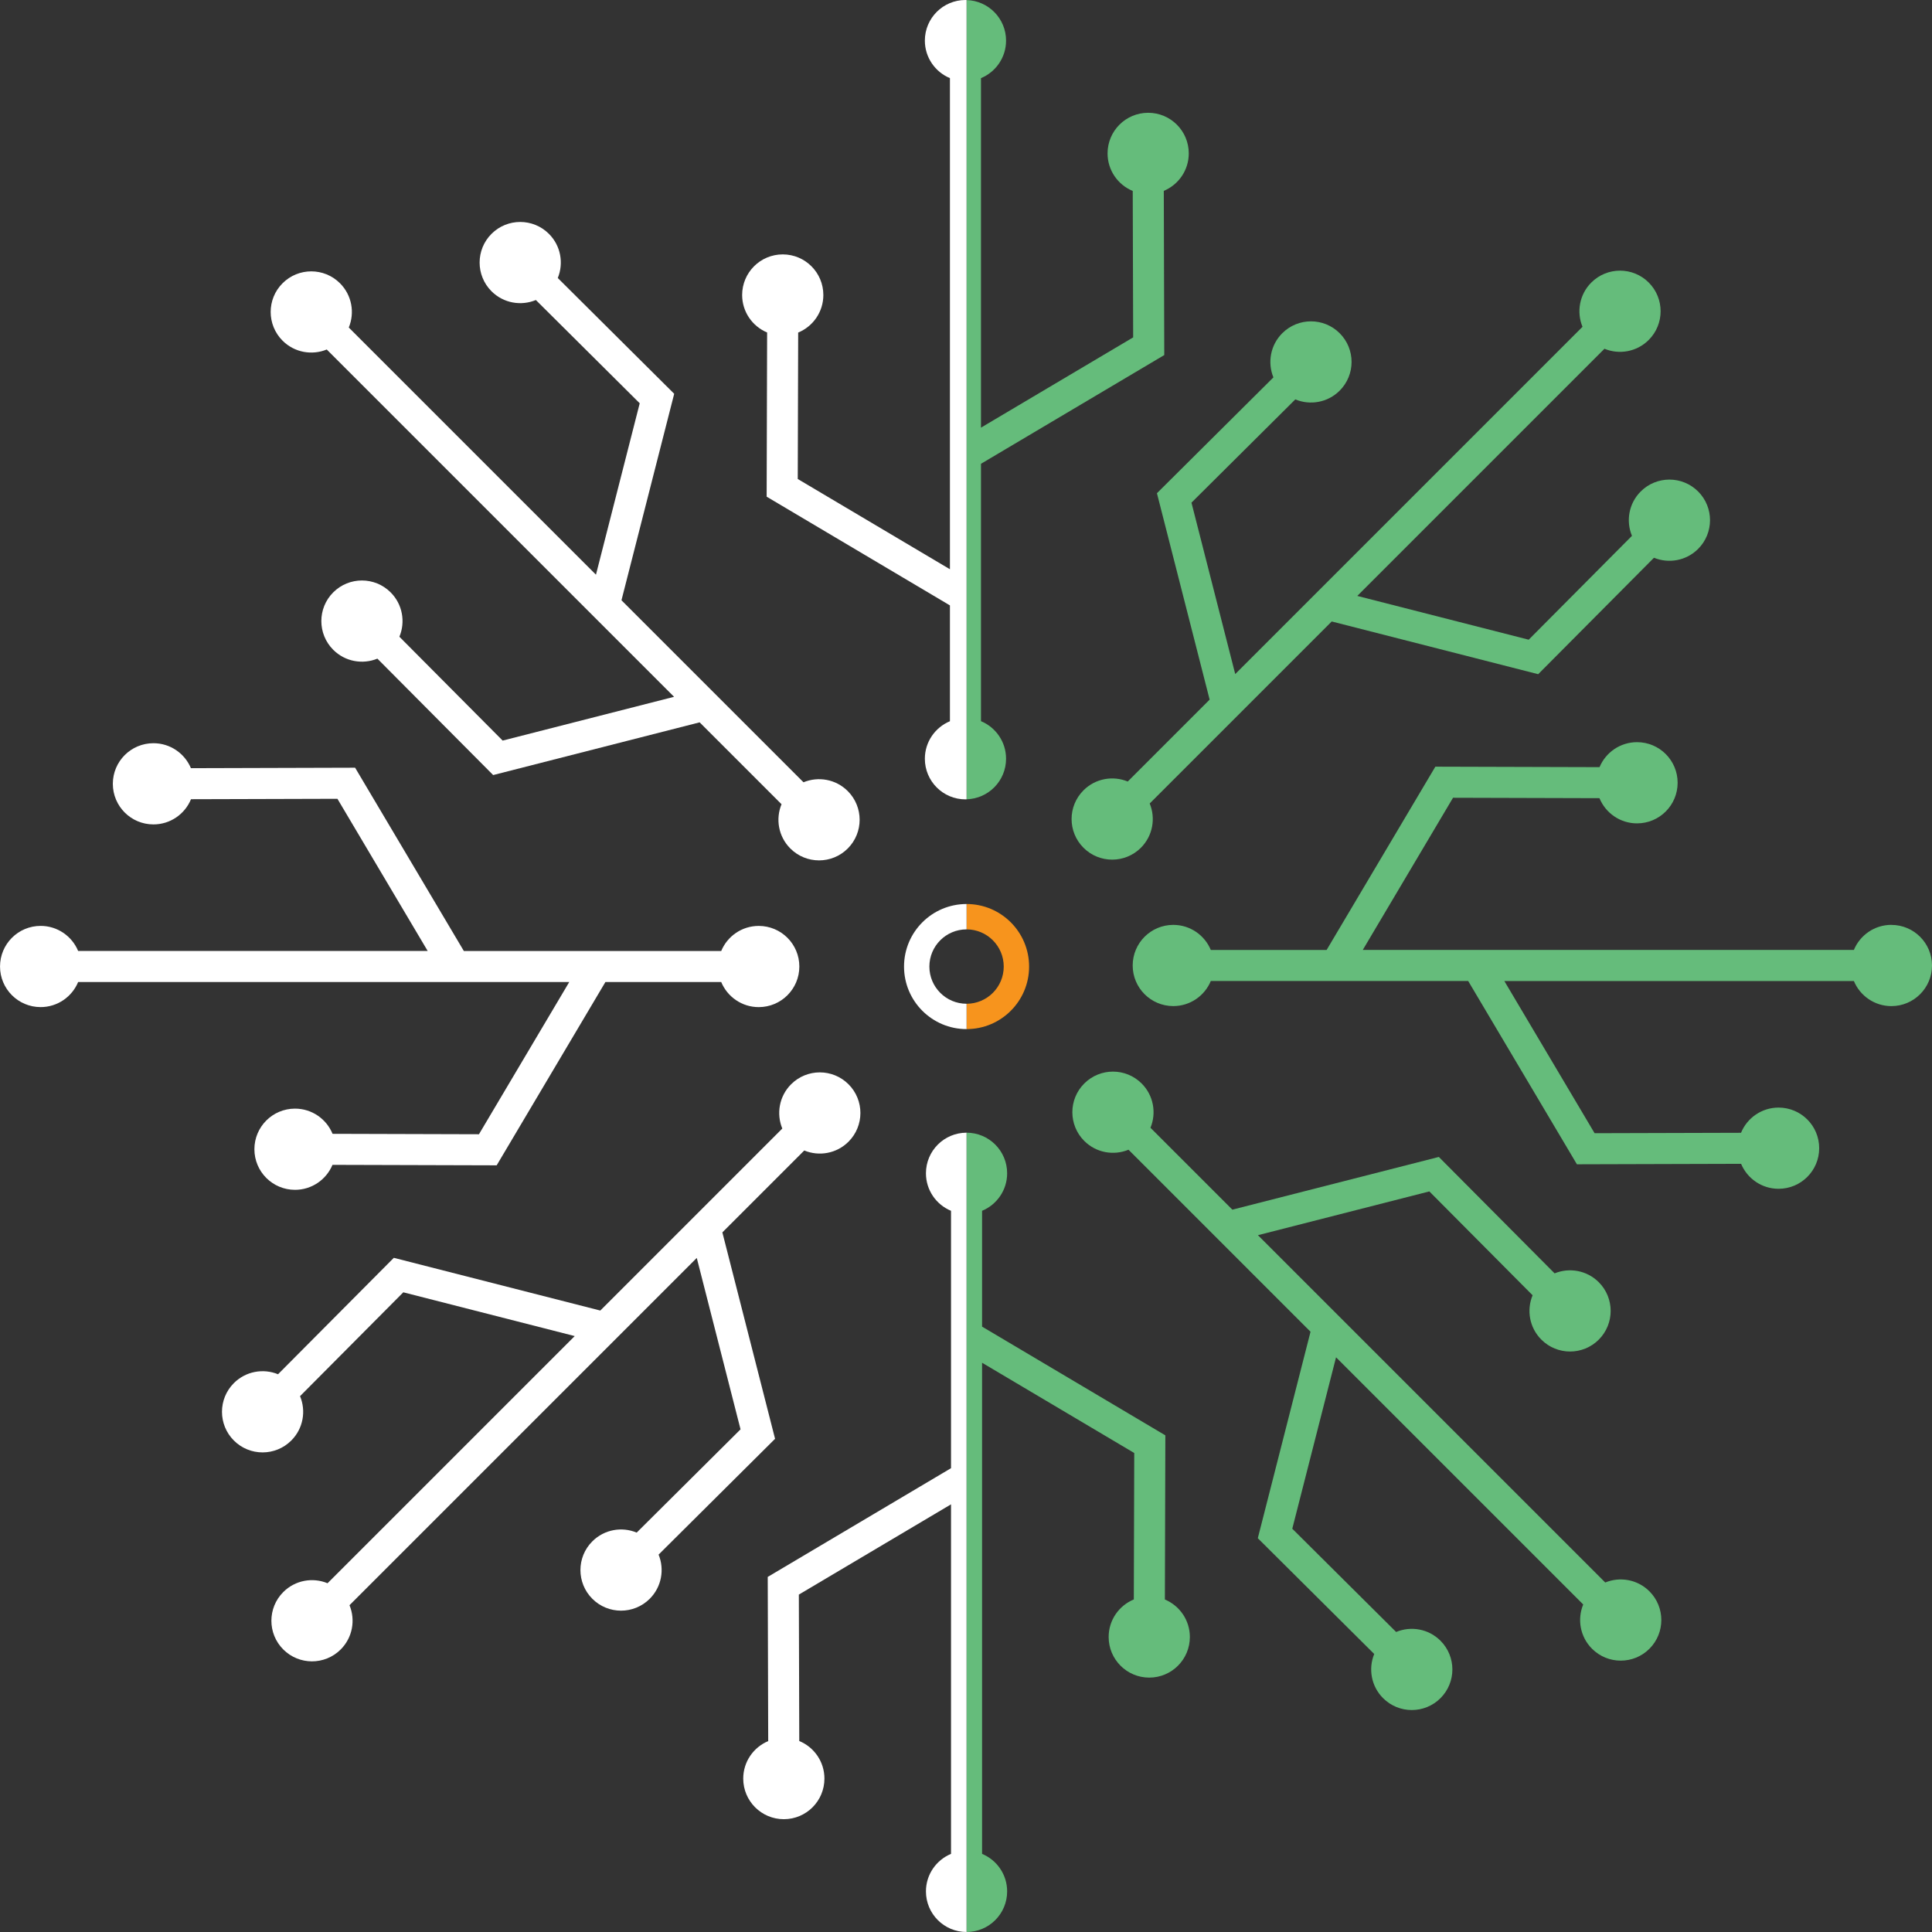 <svg width="328" height="328" viewBox="0 0 328 328" fill="none" xmlns="http://www.w3.org/2000/svg">
<rect x="0" y="0" width="328" height="328" fill="#333333" stroke="none"/>
<g clip-path="url(#clip0_14_22262)">
<path d="M170.801 128.808C170.801 125.936 169.042 123.472 166.544 122.435V78.738L197.66 60.279L197.58 32.404C200.07 31.363 201.82 28.908 201.82 26.04C201.82 22.233 198.735 19.147 194.927 19.147C191.119 19.147 188.034 22.233 188.034 26.04C188.034 28.92 189.801 31.389 192.307 32.417L192.379 57.278L166.544 72.601V13.266C169.042 12.229 170.801 9.769 170.801 6.897C170.801 3.153 167.816 0.113 164.097 0.013V135.697C167.816 135.596 170.801 132.557 170.801 128.812V128.808Z" fill="#65BC7B"/>
<path d="M196.413 83.725L205.363 118.779L191.459 132.683C188.962 131.646 185.977 132.145 183.945 134.177C181.254 136.868 181.254 141.234 183.945 143.925C186.636 146.616 191.002 146.616 193.693 143.925C195.725 141.893 196.22 138.908 195.187 136.411L226.089 105.509L261.142 114.459L280.798 94.691C283.291 95.715 286.268 95.215 288.295 93.188C290.986 90.497 290.986 86.131 288.295 83.44C285.604 80.749 281.238 80.749 278.547 83.44C276.511 85.476 276.016 88.469 277.061 90.971L259.53 108.603L230.43 101.172L272.393 59.209C274.891 60.246 277.876 59.746 279.908 57.714C282.599 55.023 282.599 50.658 279.908 47.967C277.217 45.276 272.851 45.276 270.16 47.967C268.128 49.998 267.633 52.983 268.665 55.481L209.708 114.438L202.278 85.337L219.909 67.806C222.411 68.852 225.405 68.356 227.441 66.32C230.132 63.629 230.132 59.264 227.441 56.573C224.75 53.882 220.384 53.882 217.693 56.573C215.665 58.6 215.166 61.572 216.19 64.07L196.426 83.725H196.413Z" fill="#65BC7B"/>
<path d="M321.107 157.015C318.235 157.015 315.771 158.773 314.738 161.271H231.361L246.684 135.437L271.545 135.508C272.578 138.018 275.042 139.786 277.922 139.786C281.729 139.786 284.815 136.7 284.815 132.893C284.815 129.085 281.729 126 277.922 126C275.054 126 272.599 127.75 271.558 130.24L243.683 130.16L225.224 161.276H205.56C204.523 158.778 202.063 157.019 199.192 157.019C195.384 157.019 192.299 160.104 192.299 163.912C192.299 167.719 195.384 170.805 199.192 170.805C202.063 170.805 204.528 169.046 205.56 166.548H249.258L267.716 197.664L295.591 197.584C296.632 200.074 299.088 201.824 301.955 201.824C305.763 201.824 308.849 198.739 308.849 194.931C308.849 191.123 305.763 188.038 301.955 188.038C299.076 188.038 296.607 189.805 295.579 192.316L270.718 192.387L255.395 166.552H314.738C315.775 169.05 318.235 170.809 321.107 170.809C324.914 170.809 328 167.724 328 163.916C328 160.108 324.914 157.023 321.107 157.023V157.015Z" fill="#65BC7B"/>
<path d="M272.519 268.657L213.562 209.7L242.662 202.269L260.193 219.901C259.148 222.403 259.643 225.396 261.68 227.432C264.37 230.123 268.736 230.123 271.427 227.432C274.118 224.741 274.118 220.375 271.427 217.684C269.4 215.657 266.427 215.157 263.93 216.181L244.274 196.417L209.221 205.367L195.317 191.463C196.354 188.966 195.854 185.981 193.823 183.949C191.132 181.258 186.766 181.258 184.075 183.949C181.384 186.64 181.384 191.006 184.075 193.697C186.107 195.729 189.091 196.224 191.589 195.191L222.491 226.093L213.541 261.146L233.305 280.802C232.281 283.295 232.78 286.272 234.808 288.299C237.499 290.99 241.865 290.99 244.556 288.299C247.247 285.608 247.247 281.242 244.556 278.551C242.52 276.515 239.527 276.02 237.025 277.065L219.393 259.534L226.823 230.434L268.787 272.397C267.75 274.895 268.249 277.88 270.281 279.912C272.972 282.603 277.338 282.603 280.029 279.912C282.72 277.221 282.72 272.855 280.029 270.164C277.997 268.132 275.012 267.637 272.515 268.669L272.519 268.657Z" fill="#65BC7B"/>
<path d="M197.765 271.558L197.844 243.683L166.729 225.224V205.56C169.226 204.523 170.985 202.063 170.985 199.192C170.985 195.384 167.9 192.299 164.092 192.299V328C167.9 328 170.985 324.914 170.985 321.107C170.985 318.235 169.226 315.771 166.729 314.738V231.357L192.563 246.68L192.492 271.541C189.981 272.573 188.218 275.038 188.218 277.918C188.218 281.725 191.304 284.811 195.111 284.811C198.919 284.811 202.005 281.725 202.005 277.918C202.005 275.05 200.254 272.594 197.765 271.553V271.558Z" fill="#65BC7B"/>
<path d="M163.908 0C160.1 0 157.015 3.086 157.015 6.893C157.015 9.765 158.774 12.229 161.272 13.262V96.643L135.437 81.32L135.508 56.459C138.019 55.426 139.782 52.962 139.782 50.082C139.782 46.275 136.696 43.189 132.889 43.189C129.081 43.189 125.996 46.275 125.996 50.082C125.996 52.95 127.746 55.406 130.236 56.447L130.156 84.322L161.272 102.78V122.444C158.774 123.481 157.015 125.941 157.015 128.816C157.015 132.624 160.1 135.71 163.908 135.71C163.971 135.71 164.034 135.701 164.097 135.701V0.008C164.034 0.008 163.971 0 163.908 0Z" fill="white"/>
<path d="M157.199 199.192C157.199 202.063 158.958 204.528 161.456 205.56V249.258L130.34 267.716L130.42 295.591C127.931 296.632 126.18 299.088 126.18 301.955C126.18 305.763 129.266 308.849 133.073 308.849C136.881 308.849 139.966 305.763 139.966 301.955C139.966 299.076 138.199 296.607 135.693 295.579L135.622 270.718L161.456 255.395V314.738C158.958 315.775 157.199 318.235 157.199 321.107C157.199 324.914 160.285 328 164.093 328V192.299C160.285 192.299 157.199 195.384 157.199 199.192Z" fill="white"/>
<path d="M131.587 244.279L122.637 209.225L136.541 195.321C139.039 196.354 142.024 195.859 144.055 193.827C146.746 191.136 146.746 186.77 144.055 184.079C141.365 181.388 136.999 181.388 134.308 184.079C132.276 186.111 131.78 189.096 132.813 191.594L101.912 222.495L66.858 213.545L47.203 233.309C44.709 232.285 41.733 232.785 39.705 234.812C37.014 237.503 37.014 241.869 39.705 244.56C42.396 247.251 46.762 247.251 49.453 244.56C51.489 242.524 51.984 239.531 50.939 237.029L68.47 219.397L97.571 226.828L55.607 268.791C53.109 267.754 50.125 268.254 48.093 270.286C45.402 272.976 45.402 277.342 48.093 280.033C50.784 282.724 55.15 282.724 57.841 280.033C59.873 278.001 60.368 275.017 59.335 272.519L118.292 213.562L125.723 242.663L108.091 260.193C105.589 259.148 102.596 259.644 100.56 261.68C97.869 264.371 97.869 268.736 100.56 271.427C103.251 274.118 107.617 274.118 110.308 271.427C112.335 269.4 112.835 266.428 111.81 263.93L131.579 244.275L131.587 244.279Z" fill="white"/>
<path d="M81.32 192.563L56.459 192.492C55.427 189.982 52.962 188.214 50.083 188.214C46.275 188.214 43.19 191.3 43.19 195.107C43.19 198.915 46.275 202 50.083 202C52.95 202 55.406 200.25 56.447 197.76L84.322 197.84L102.78 166.724H122.444C123.481 169.222 125.941 170.981 128.812 170.981C132.62 170.981 135.706 167.896 135.706 164.088C135.706 160.281 132.62 157.195 128.812 157.195C125.941 157.195 123.477 158.954 122.444 161.452H78.747L60.288 130.336L32.413 130.416C31.372 127.926 28.916 126.176 26.049 126.176C22.241 126.176 19.156 129.261 19.156 133.069C19.156 136.877 22.241 139.962 26.049 139.962C28.929 139.962 31.397 138.195 32.426 135.684L57.286 135.613L72.609 161.448H13.266C12.229 158.95 9.769 157.191 6.898 157.191C3.09 157.191 0.004 160.276 0.004 164.084C0.004 167.892 3.09 170.977 6.898 170.977C9.769 170.977 12.233 169.218 13.266 166.72H96.643L81.32 192.555V192.563Z" fill="white"/>
<path d="M55.481 59.343L114.438 118.3L85.338 125.731L67.806 108.099C68.852 105.597 68.356 102.604 66.32 100.568C63.63 97.877 59.264 97.877 56.573 100.568C53.882 103.259 53.882 107.625 56.573 110.316C58.6 112.343 61.572 112.843 64.07 111.819L83.725 131.583L118.779 122.633L132.683 136.537C131.646 139.034 132.145 142.019 134.177 144.051C136.868 146.742 141.234 146.742 143.925 144.051C146.616 141.36 146.616 136.994 143.925 134.303C141.893 132.271 138.908 131.776 136.411 132.809L105.509 101.907L114.459 66.853L94.695 47.198C95.719 44.705 95.22 41.728 93.192 39.701C90.501 37.01 86.135 37.01 83.444 39.701C80.753 42.392 80.753 46.758 83.444 49.449C85.48 51.484 88.473 51.98 90.975 50.935L108.607 68.466L101.177 97.566L59.213 55.603C60.25 53.105 59.751 50.12 57.719 48.088C55.028 45.397 50.662 45.397 47.971 48.088C45.28 50.779 45.28 55.145 47.971 57.836C50.003 59.868 52.987 60.363 55.485 59.331L55.481 59.343Z" fill="white"/>
<path d="M174.713 164.097C174.713 158.232 169.961 153.476 164.097 153.476V157.783C167.581 157.783 170.406 160.608 170.406 164.097C170.406 167.585 167.581 170.41 164.097 170.41V174.713C169.961 174.713 174.713 169.961 174.713 164.097Z" fill="#F7941D"/>
<path d="M157.783 164.097C157.783 160.608 160.608 157.783 164.097 157.783V153.476C158.232 153.476 153.48 158.232 153.48 164.097C153.48 169.961 158.236 174.713 164.097 174.713V170.41C160.608 170.41 157.783 167.581 157.783 164.097Z" fill="white"/>
</g>
<defs>
<clipPath id="clip0_14_22262">
<rect width="328" height="328" fill="white"/>
</clipPath>
</defs>
</svg>
